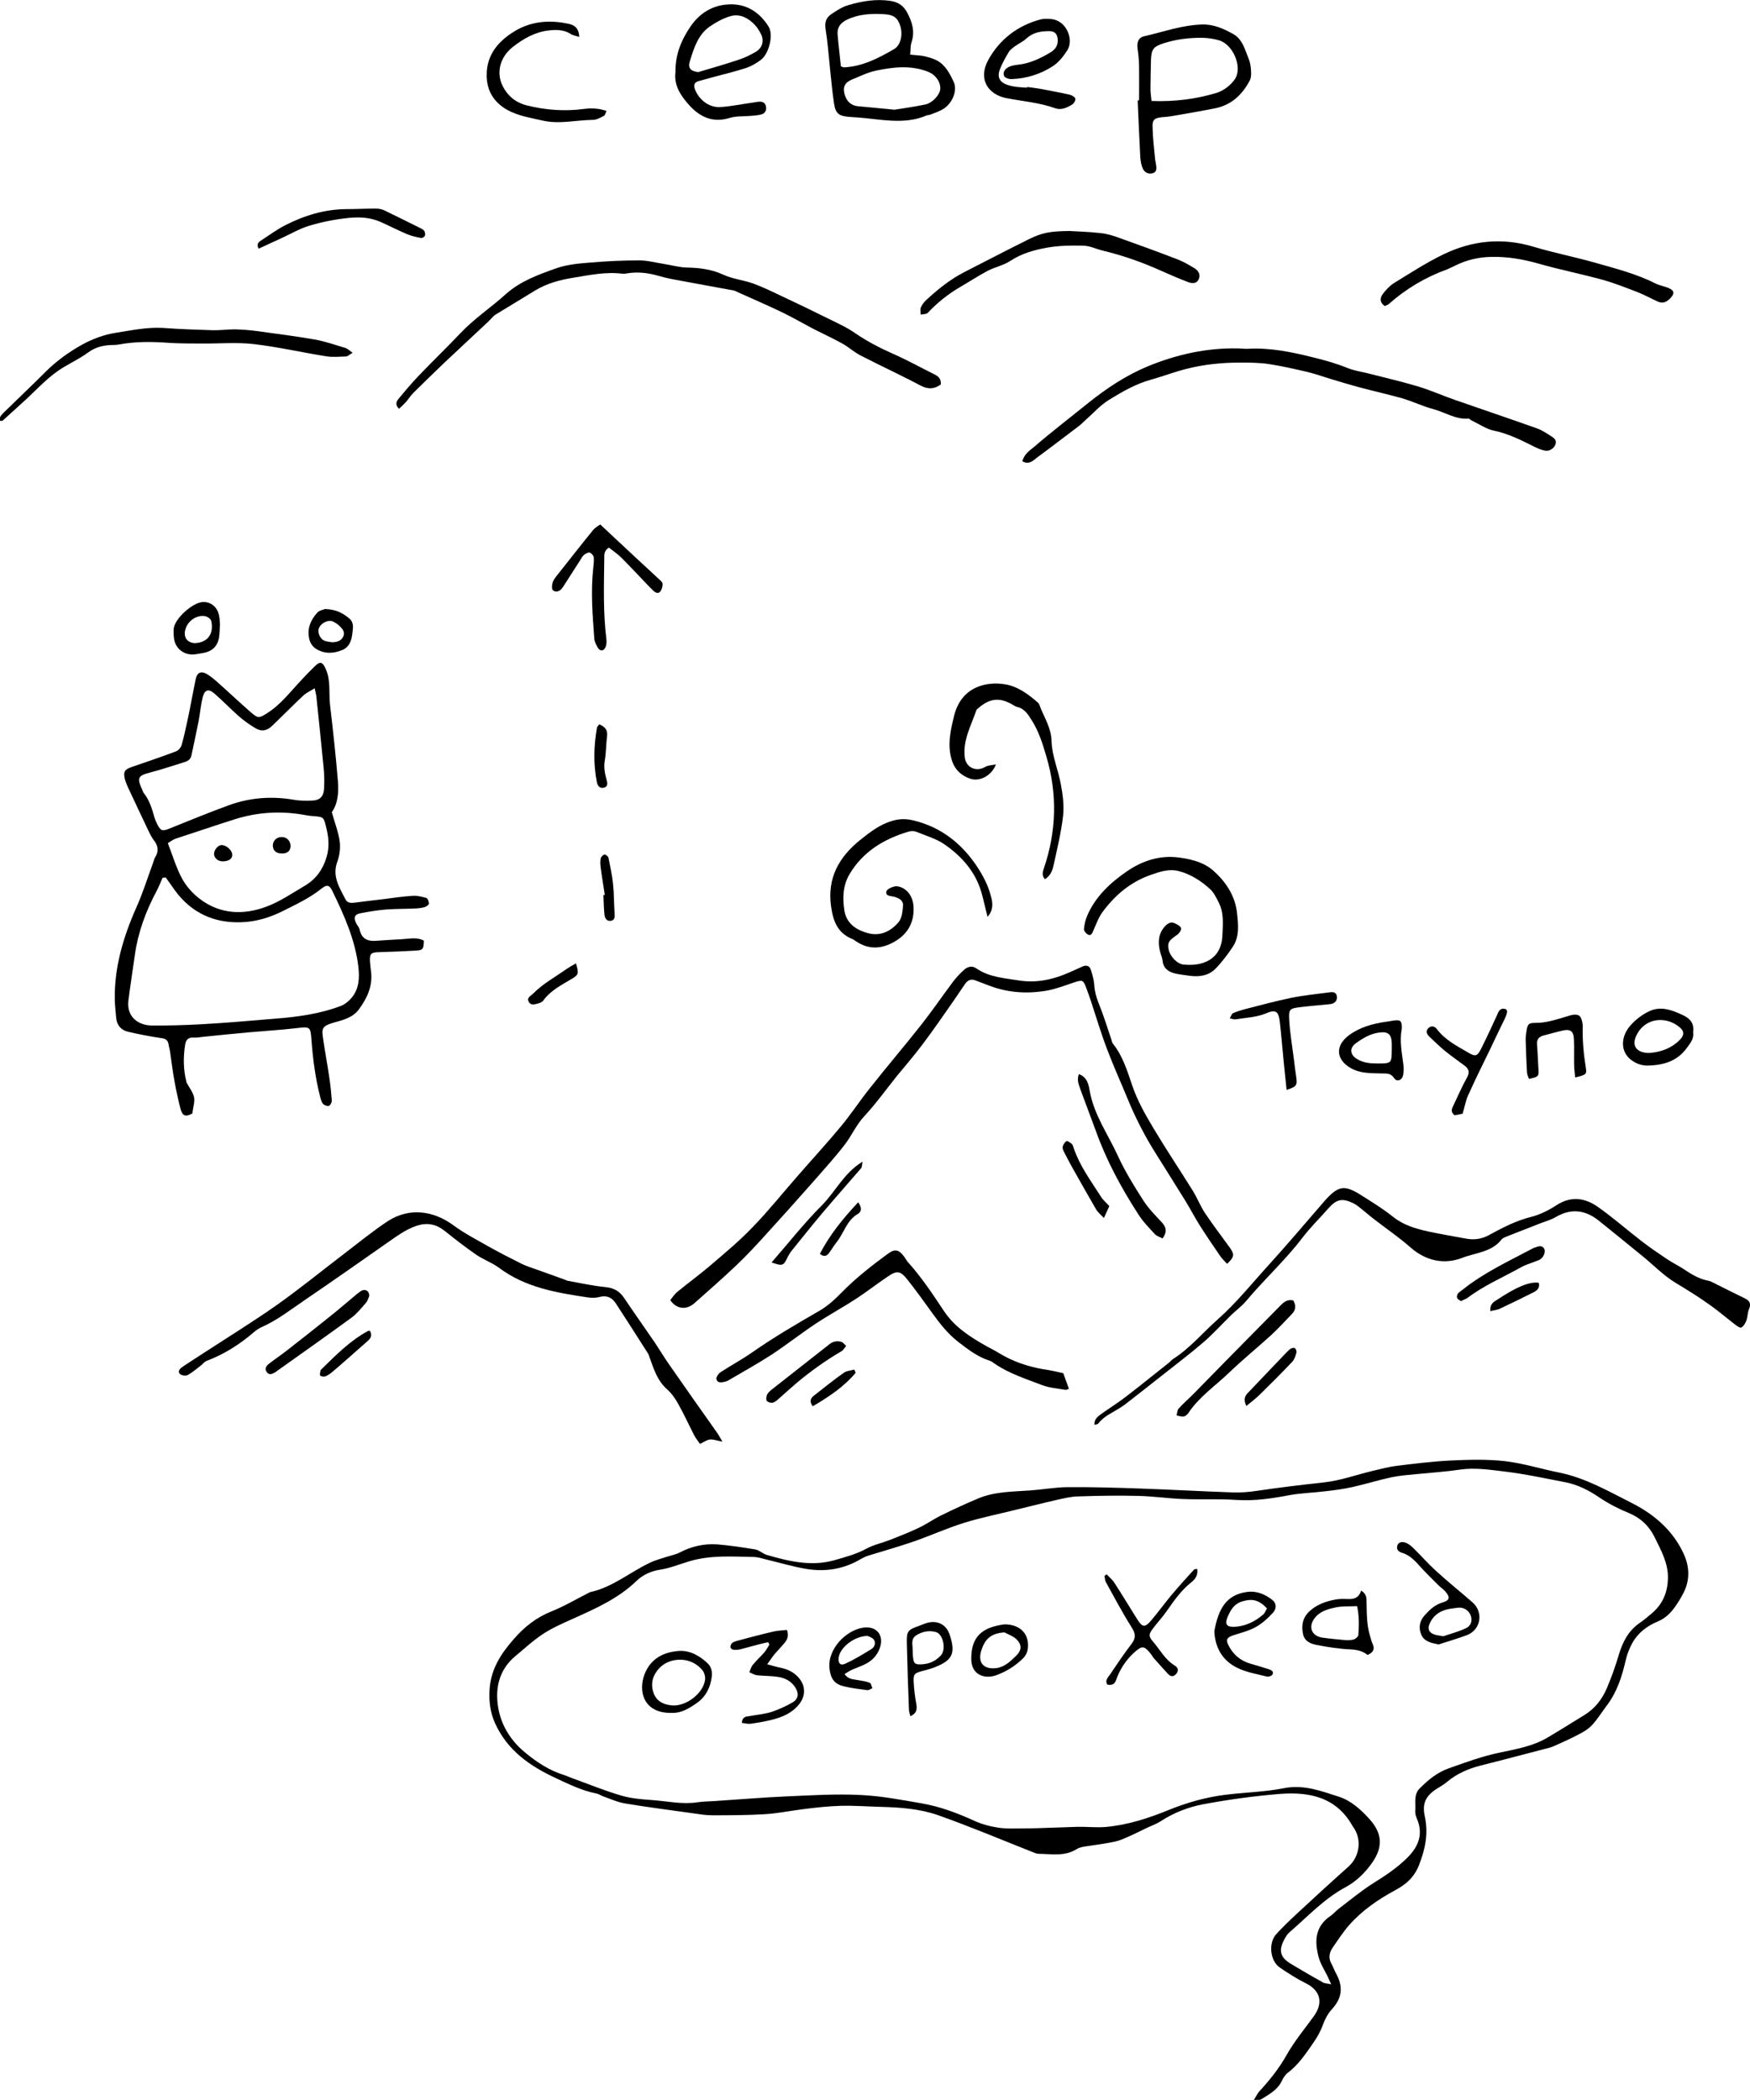<?xml version="1.0" encoding="utf-8"?>
<!DOCTYPE svg PUBLIC "-//W3C//DTD SVG 1.1//EN" "http://www.w3.org/Graphics/SVG/1.1/DTD/svg11.dtd">
<svg version="1.1" id="map-north" xmlns="http://www.w3.org/2000/svg" width="1000" height="1200" viewBox="0 0 1000 1200">
<path d="M716.5,1200c1.4-2.3,2-3.6,2.9-4.7c6-6.5,11.4-13.2,15.8-21c4.4-7.8,10.2-14.8,15.5-22.1
	c5.6-7.7,3.9-14.7-4.5-18.9c-5.2-2.6-10.1-5.7-14.9-9c-5.6-3.8-6.6-14.1-2-19.1c3.7-4,7.6-7.8,11.6-11.5c9.8-9.1,19.6-18.1,29.6-27
	c6.5-5.8,7.9-15.7,2.7-22.8c-0.1-0.2-0.3-0.3-0.3-0.4c-9.2-16.6-24.7-19.7-41.6-18.4c-14.6,1.2-29.3,3.2-43.7,5.9
	c-8.6,1.6-17,4.9-24.5,9.8c-2.2,1.4-4.7,2.3-7.1,3.4c-3.6,1.7-7.1,3.5-10.7,5.1c-2.7,1.2-5.5,2.5-8.4,3.1
	c-5.7,1.2-11.5,1.9-17.3,2.8c-1.5,0.3-3,0.6-4.3,1.4c-6.9,4.4-14.6,2.8-22.1,2.7c-0.9,0-1.8-0.5-2.7-0.8
	c-18.2-7.2-36.2-14.8-54.6-21.3c-10.3-3.6-21.4-4.4-32.3-4.7c-7.7-0.2-15.5-0.8-23.2-0.6c-7.1,0.2-14.3,1-21.3,1.9
	c-7.5,0.9-14.9,2.5-22.4,2.9c-10,0.6-20,0.6-30,0.6c-3.7,0-7.5-0.7-11.2-1.2c-12.7-1.8-25.4-3.4-38-5.5c-4.4-0.7-8.6-2.6-12.8-4.1
	c-1.4-0.5-2.7-1.5-4.2-1.7c-8-1.6-15.3-5.2-22.6-8.6c-15-6.9-28.1-16-35.1-31.7c-2.8-6.3-3.5-12.8-3-19.7
	c0.9-11.3,6.5-19.9,13.8-28.2c6.1-7,12.8-12.3,21.5-15.8c7.3-2.9,14.1-7,21.1-10.5c0.3-0.2,0.6-0.4,1-0.5
	c13-2.8,23.1-11.7,34.8-17.1c2.9-1.3,6-2.1,9-3.1c2.5-0.8,5.2-1.3,7.5-2.5c6.7-3.5,13.8-5.1,21.3-4.6c7.3,0.6,14.6,1.7,21.8,2.9
	c2.3,0.4,4.2,2.4,6.5,3.1c12.7,3.7,25.6,6.8,38.9,3c6.2-1.8,12.3-3.4,18-6.5c4.2-2.3,9.1-3.3,13.7-5.1c5.6-2.2,11.2-4.4,16.6-7
	c4.4-2.1,8.4-5,12.8-7.1c6.9-3.4,13.9-6.6,21-9.6c9.4-3.9,19.5-3.8,29.4-4.5c7.1-0.5,14.2-1.8,21.4-1.9c13.9-0.1,27.9,0.3,41.8,0.8
	c17.5,0.6,35,1.6,52.5,2.2c4.7,0.2,9.4-0.2,14.1-0.9c12.7-1.9,25.4-3.4,38.1-4.8c9.5-1,18.7-4.4,28-6.6c4.6-1.1,9.2-2.3,13.8-2.9
	c10.1-1.2,20.2-2.5,30.4-3c10.3-0.5,20.8-0.8,31,0.3c10.6,1.2,21,4.5,31.5,6.6c15.2,3.1,28.5,10.9,42,17.7
	c12.3,6.3,23.1,15.6,29.1,28.9c3.4,7.5,3.5,15.3-0.5,22.7c-1.3,2.5-2.8,4.9-4.4,7.2c-2.6,3.7-5.7,6.8-10.1,8.6
	c-6,2.5-11.2,6.4-14.4,12.2c-1.7,3.1-3,6.4-3.8,9.8c-2.1,9.2-4.9,18.1-10.7,25.8c-2.8,3.7-5.3,7.8-8.4,11.2
	c-2.2,2.4-5.2,4.2-8.2,5.7c-4.5,2.4-9.1,4.4-13.8,6.5c-1.5,0.7-3.2,1.1-4.8,1.5c-12.4,3.2-24.7,6.5-37.1,9.6
	c-7,1.8-13.5,4.6-19.1,9.3c-1.8,1.6-4,2.7-6.1,4.1c-6.3,4.1-8.2,8.4-6.6,15.8c2.1,9.7,0.2,18.7-3.4,27.8
	c-2.7,6.8-7.3,10.9-13.5,14.2c-9.8,5.3-19,11.6-26.4,20c-3.4,3.9-6.3,8.4-9.3,12.7c-2,2.9-2.7,6.1-0.7,9.5c0.9,1.6,1.5,3.4,2.4,5.1
	c4.3,7.6,3.8,14.1-2.1,20.6c-2.5,2.7-4,5.7-5.3,9.1c-1.2,3.5-3.1,6.8-5.2,9.9c-4.4,6.3-8.6,12.8-14.9,17.5c-1.4,1.1-2.5,2.9-3.3,4.5
	c-2.4,5.3-7.4,7.8-12,10.7C719.9,1200.1,718.8,1199.8,716.5,1200z M760.7,1133.9c-1.1-2.4-1.6-3.4-2-4.4c-1.8-3.7-4.2-7.3-5.2-11.2
	c-2.4-9-2.1-17.5,6.8-23.5c1.7-1.1,3-2.8,4.7-4.1c6.6-5,12.9-10.3,19.9-14.7c6.4-4,12.6-8.1,18.1-13.3c7-6.5,10.8-13.9,6.6-23.6
	c-0.6-1.4-1-2.9-0.9-4.4c0.4-4.3-1.1-9.1,2.6-12.8c4.8-4.8,9.8-9,16.5-11.4c9.6-3.4,19-6.9,29.1-9c9.4-2,19-3.6,27.4-8.6
	c7.1-4.2,14.1-8.6,21.1-12.9c6-3.7,10.1-9,12.8-15.3c2.6-6.2,4.9-12.5,6.8-19c2.2-7.4,5.5-13.9,12.1-18.4c2.2-1.5,4.2-3.2,6.2-4.9
	c6.6-5.3,9.6-12.1,9.8-20.5c0.2-8.7-3.9-15.9-7.5-23.3c-3.1-6.4-7.9-11.1-14.8-14c-5.9-2.4-11.7-5.4-16.9-8.9
	c-6-4.1-12.3-7.3-19.4-8.7c-11.5-2.2-22.9-4.7-34.5-6.1c-8.5-1-17.1-2.4-25.9-1.1c-8,1.2-16.1,1.7-24.1,2.5
	c-4.9,0.5-9.8,0.8-14.6,1.8c-7.5,1.6-14.9,3.9-22.4,5.6c-5.3,1.2-10.7,1.9-16.1,2.5c-6.7,0.8-13.6,1-20.2,2.2
	c-10,1.9-20,3.4-30.3,2.7c-9.9-0.7-20-0.1-30-0.5c-8.7-0.3-17.3-1.6-25.9-1.8c-11.5-0.3-23-0.1-34.5,0.3c-4.1,0.1-8.2,1.1-12.2,2
	c-7.9,1.8-15.7,3.8-23.6,5.7c-9.7,2.4-19.5,4.4-29,7.3c-9.7,3-19,7.2-28.6,10.6c-8.7,3-17.5,5.5-26.3,8.2c-1.4,0.4-2.8,1.1-4.1,1.8
	c-9.8,5.9-20.4,7.7-31.6,5.8c-7.6-1.3-15-3.5-22.5-5.3c-2.4-0.6-4.8-1.4-7.2-1.5c-12.4-0.2-24.9-1.2-37.1,2.5
	c-5.4,1.6-10.7,3.8-16.2,4.7c-5.5,0.8-10.2,2.9-14,6.6c-10.4,10-23.3,15.7-36.2,21.5c-5.8,2.6-11.8,5.2-17.1,8.7
	c-5.8,3.8-10.9,8.6-16.2,13c-7.1,6-10.2,14.2-10,23c0.3,12.7,6.1,23.6,15.9,31.7c6.6,5.5,13.9,10.3,22.3,12.9
	c2.1,0.7,4.2,1.7,6.3,2.4c8.8,3.2,17.6,6.8,26.6,9.4c5.5,1.6,11.5,2.1,17.3,2.5c8.6,0.6,17.2,2.6,25.9,1.3c3.2-0.5,6.4-0.5,9.6-0.7
	c13.9-0.9,27.8-2.1,41.7-2.7c13.9-0.6,27.9-1.5,41.8-0.8c11.8,0.5,23.6,2.8,35.2,4.8c10.4,1.8,20.3,5.5,29.9,9.9c4.4,2,9.2,3.3,14,4
	c4.6,0.7,9.4,0.4,14.1,0.4c5.5,0,10.9-0.2,16.4-0.4c4.9-0.1,9.8-0.4,14.7-0.5c5.3-0.1,10.6,0.5,15.8,0.1c12.7-1.1,24.7-5,36.4-9.8
	c10.4-4.2,21-7.2,32.1-8.6c11.2-1.4,22.6-1.6,33.7-3.8c11.3-2.2,21.3,1.7,31.3,4.9c6.8,2.2,12.4,7.2,17.2,12.5
	c7.6,8.3,8.1,15.9,2,24.9c-4.2,6.1-9.3,11-15.6,14.4c-12,6.5-21.1,16.3-31.1,25c-0.8,0.7-1.7,1.5-2.3,2.4c-5.2,8-4.2,12.3,2.2,16.2
	c5.8,3.5,11.6,6.9,17.6,10.2C756.4,1133.4,758,1133.3,760.7,1133.9z"/>
<path d="M701.2,722.2c-1.5-1.7-2.9-2.9-3.9-4.4c-3.9-5.7-7.8-11.4-11.5-17.2c-2.9-4.6-5.4-9.4-8.2-14
	c-5.6-9.1-11.3-18.1-17-27.2c-6.3-10-11.7-20.4-16.2-31.4c-3.9-9.5-8.2-18.9-11.8-28.5c-3.4-8.9-6.1-18-9.1-27.1
	c-0.9-2.7-1.8-5.3-2.8-7.9c-1.7-4.6-2.1-4.7-7-3.1c-5,1.7-10,3.6-15.1,4.6c-11.3,2-22.5,1.4-33.4-2.8c-2.6-1-5.3-2-7.9-3
	c-2.5-1-4.4,0-5.8,2c-2.2,3.2-4.4,6.5-6.6,9.7c-5.8,8.3-11.5,16.6-17.6,24.7c-4.7,6.3-9.9,12.3-14.9,18.4
	c-6.1,7.6-11.8,15.6-18.4,22.7c-4.7,5-7.3,11.2-11.3,16.4c-5.7,7.4-12,14.3-18.2,21.4c-9.2,10.4-18.5,20.8-27.8,31
	c-5.2,5.7-10.4,11.3-16,16.6c-7.8,7.4-15.8,14.4-23.8,21.5c-4.7,4.2-10.4,3.5-13.9-1.7c1.2-1.4,2.3-3.2,3.8-4.5
	c6.2-5.1,12.8-9.9,18.9-15.1c8.4-7.2,17-14.3,24.6-22.3c9.1-9.4,17.3-19.7,26-29.6c8-9.2,16.3-18.2,24.1-27.6
	c6-7.2,11.1-15.1,17-22.4c9.4-11.9,19.3-23.5,28.7-35.4c6.4-8.1,12.2-16.6,18.4-24.9c1.9-2.5,4.1-4.9,6.5-7c1.9-1.7,4.5-2.4,6.8-0.8
	c7.5,5.2,16.2,5.6,24.7,7c10.4,1.6,20.2-0.8,29.6-5.1c2.2-1,4.5-2,6.7-3c2.1-0.9,3.9-0.2,4.5,1.9c0.9,2.8,1.8,5.8,2,8.7
	c0.2,3.6,1.1,6.9,2.4,10.2c2.8,6.9,5,14,7.4,21.1c0.2,0.7,0.3,1.5,0.7,2.1c5.7,7,8.3,15.6,11.1,23.8c3,9,7.6,17,12.4,25
	c7.1,11.9,14.8,23.4,22.1,35.1c2.7,4.3,4.5,9.1,7.3,13.3c4.5,6.7,9.4,13.1,14.1,19.6C705.5,716.9,705.4,718.2,701.2,722.2z"/>
<path d="M625.4,814.2c-0.2-3,1.6-4.5,3.3-5.8c4.7-3.4,9.7-6.5,14.3-10c8.5-6.5,16.8-13.3,25.2-19.9
	c0.7-0.6,1.3-1.4,2.1-1.9c9.8-6.3,17.1-15.2,25.7-22.8c10.7-9.5,19.6-20.7,29.2-31.2c10.7-11.8,21-24,31.5-36.1
	c0.5-0.6,1-1.1,1.5-1.7c6.8-7.1,10.2-7.6,18.7-2.4c6.5,4.1,13.1,8.1,19.1,12.9c6,4.8,12.9,6.8,20.1,8.4c7.2,1.5,14.4,2.8,21.7,4.1
	c4.4,0.8,8.6,0.3,12.6-1.8c7.9-4.3,15.8-8.5,24.8-10.7c5-1.3,9.9-3.8,14.2-6.6c8.1-5.3,16-4.3,23.3,0.7c8.9,6.2,17.1,13.5,25.7,20.1
	c4.6,3.5,9.4,6.8,14.2,10c3,2,6.2,3.6,9.2,5.5c4.4,2.9,8.8,5.8,14.2,6.8c0.7,0.1,1.5,0.4,2.1,0.7c6.4,3.2,12.7,6.4,19.1,9.5
	c2.6,1.3,3.5,3,2.3,5.9c-0.9,2-0.8,4.4-1.5,6.5c-0.6,1.6-1.6,3.5-3,4.2c-0.7,0.4-2.8-1.1-4-2.1c-4.3-3.3-8.4-6.8-12.8-10
	c-6.7-4.9-13.7-9.2-20.8-13.5c-6.8-4.1-12.5-10.1-18.8-15.2c-8.3-6.8-16.6-13.5-24.9-20.2c-7.7-6.2-15.8-7.3-24.6-2.2
	c-2.7,1.6-5.9,2.5-8.8,3.6c-6.3,2.5-12.6,4.9-18.9,7.4c-1.2,0.5-2.7,1-3.4,1.9c-5.7,7.3-14.9,7.5-22.5,10.5
	c-10.2,3.9-20.6,1.8-29.4-5.9c-6.6-5.8-13.9-10.8-20.9-16.2c-2.4-1.8-4.6-3.8-7-5.7c-1.5-1.2-2.9-2.4-4.6-3.3
	c-6.7-3.3-9.9-2.5-14.8,3.1c-4.8,5.5-10.1,10.6-14.5,16.4c-9.8,12.9-21.8,23.8-32.2,36.2c-2.5,3-5.8,5.4-8.6,8.1
	c-5.2,5.1-10.2,10.6-15.7,15.4c-7.5,6.5-15.5,12.5-23.3,18.7c-7.2,5.7-14.5,11.4-21.7,17c-1,0.8-2.2,1.5-3.3,2.2
	c-4.1,2.6-8.7,4.5-11.8,8.5C627.3,813.9,626.4,813.9,625.4,814.2z"/>
<path d="M412.8,823.8c-3.3-0.6-5.3-1.4-7.2-1.2c-1.7,0.2-3.3,1.4-5.6,2.5c-1.1-1.6-2.5-3.3-3.4-5.1
	c-3-5.8-5.7-11.8-8.9-17.5c-1.7-3.1-3.8-6.2-6.4-8.5c-5.7-5-7.7-11.7-10.1-18.3c-0.3-0.7-0.4-1.5-0.8-2.1
	c-6.1-9.6-12.3-19.3-18.5-28.8c-2.1-3.2-5-4.8-9.2-3.7c-2.1,0.6-4.5,0.6-6.7,0.3c-17.9-2.7-35.7-5.6-50.8-16.9c-4-3-9-4.7-13.2-7.6
	c-6.2-4.3-12.1-8.9-18-13.6c-4.8-3.8-9.8-4.8-15.8-2.9c-7,2.3-12.5,6.8-18.4,10.8c-6,4.2-12,8.4-18,12.6
	c-9.2,6.4-18.5,12.9-27.8,19.2c-8.1,5.5-15.7,11.5-24.8,15.5c-1.5,0.7-2.9,1.7-4.2,2.8c-8,6.9-16.8,12.5-26.8,16.3
	c-1.5,0.5-2.5,2.1-3.8,3c-2.4,1.8-4.6,3.8-7.3,5.2c-1.1,0.6-3.6,0.1-4.4-0.8c-1.4-1.7,0.4-3.1,1.8-4.1c4.3-2.9,8.8-5.7,13.2-8.6
	c13.5-8.8,27.3-17.3,40.5-26.6c12.6-8.9,24.5-18.6,36.8-28c8.8-6.7,17.4-13.8,26.6-19.9c12-7.8,25.8-6.2,37.4,2.3
	c6.3,4.7,13.4,8.3,20.2,12.2c6.2,3.5,12.6,6.7,18.9,9.9c2.7,1.3,5.6,2.2,8.4,3.2c5.5,2,11,3.9,16.4,5.9c0.5,0.2,1,0.5,1.6,0.6
	c7.2,1.3,14.4,2.9,21.6,3.6c4.9,0.5,8,2.4,10.6,6.3c5.7,8.5,11.7,16.9,17.5,25.4c2.6,3.9,5,7.9,7.6,11.7c9.3,13.4,18.7,26.7,28.1,40
	C410.8,820.2,411.4,821.4,412.8,823.8z"/>
<path d="M584.2,263.6c1.1-4.3,4.3-6.2,6.9-8.4c10.1-8.7,20.7-16.8,31.1-25.2c10.4-8.3,21.3-15.5,33.5-20.6
	c16.5-6.8,33.7-10.7,51.7-10.3c1.9,0,3.8,0.3,5.7,0.2c12.6-0.7,24.7,1.8,36.8,4.8c7,1.7,13.8,3.6,20.4,6.3c3.3,1.3,6.9,1.9,10.4,2.7
	c9.8,2.5,19.8,4.8,29.5,7.7c7.4,2.2,14.4,5.4,21.7,7.9c15.5,5.4,31,10.6,46.4,16.1c2.9,1,5.6,2.9,8.3,4.6c1.6,1,3.1,2.3,2.2,4.6
	c-0.8,2.2-3.4,4-5.9,3.5c-2.2-0.4-4.3-1.3-6.3-2.3c-7.4-3.7-14.6-7.4-22.9-9.1c-4.4-0.9-8.5-3.8-12.7-5.8c-0.7-0.3-1.3-1.1-1.9-1.1
	c-7.3,0.6-13.3-3.6-20-5.4c-6-1.6-11.6-4.3-17.5-6.1c-8.1-2.3-16.3-4.1-24.5-6.3c-5.4-1.4-10.8-3.1-16.2-4.7
	c-4.7-1.4-9.3-3.1-14-4.2c-7.3-1.7-14.7-3.4-22.1-4.5c-5.4-0.8-10.9-0.8-16.3-0.8c-10.2,0-20.3,1-30.2,3.5
	c-6.9,1.7-13.6,4.3-20.4,6.2c-8.8,2.4-16.6,6.9-24.2,11.6c-4.7,2.9-8.6,7.2-12.8,11c-1.4,1.2-2.7,2.6-4.2,3.8
	c-8.1,6.1-16.1,12.3-24.3,18.3C590.1,263.5,587.9,265.6,584.2,263.6z"/>
<path d="M537.6,219.7c-3.9,2.8-7.4,2.8-11.6,0.6c-11.3-6-22.9-11.3-34.3-17.2c-3.7-1.9-6.8-4.8-10.4-6.8
	c-5.2-2.9-10.7-5.4-16-8.1c-6.1-3.2-12.1-6.7-18.3-9.7c-8.3-4-16.7-7.6-25.1-11.4c-0.9-0.4-1.7-0.9-2.6-1.1
	c-10-1.9-19.9-3.6-29.9-5.5c-4.4-0.8-8.9-1.6-13.2-2.9c-5.9-1.7-11.8-2.4-17.8-1.4c-0.9,0.2-1.9,0.3-2.8,0.2
	c-9.5-1.2-18.8,0.8-28,2.3c-7.5,1.2-15.1,3.2-21.8,7.3c-7.5,4.6-15,9.1-22.5,13.7c-1.6,1-2.7,2.6-4.1,3.9
	c-8.3,7.8-16.7,15.6-25,23.4c-6.1,5.8-12.1,11.7-18.1,17.6c-1.6,1.6-2.7,3.5-4.2,5.2c-1.2,1.3-2.5,2.5-3.9,3.8
	c-2.5-2.5-1.4-4.4-0.1-5.9c3.5-4.2,7-8.4,10.7-12.3c8-8.4,16.4-16.5,24.4-24.9c7.9-8.4,17.5-14.7,26-22.4
	c8.4-7.5,18.7-11.2,28.9-14.8c6.2-2.2,13.2-2.8,19.9-3.3c9.2-0.8,18.4-1.2,27.6-1.2c4.6,0,9.2,1.3,13.9,2c4.4,0.7,8.9,2,13.3,2.1
	c7.2,0.1,14.1,1,20.8,4.1c5.2,2.4,11.2,3,16.7,4.9c5.5,2,10.7,4.5,15.9,7c9.2,4.3,18.3,8.7,27.4,13.2c5.2,2.6,10.6,5,15.3,8.3
	c6.7,4.6,13.8,8.3,21.2,11.6c8.3,3.6,16.1,8,24.2,12C536.6,215.2,537.8,216.8,537.6,219.7z"/>
<path d="M607.6,784.7c1.3,3.5,2.2,6.1,3.2,8.9c-0.6,0.2-1.4,0.7-2,0.6c-4.4-0.8-9.1-1.1-13.3-2.7
	c-9.3-3.6-18.9-6.6-27.2-12.3c-0.8-0.5-1.5-1.2-2.4-1.5c-7-2.2-12.5-6.4-18.2-10.8c-6.1-4.7-10.6-10.5-15-16.6
	c-4.6-6.4-9.2-12.8-14.1-19c-4.2-5.3-6.1-5.5-11.8-1.5c-5.9,4-11.6,8.4-17.5,12.3c-7.7,5-15.8,9.4-23.5,14.5
	c-8.4,5.6-16.4,11.9-24.9,17.5c-8,5.2-16.4,9.8-24.7,14.7c-0.6,0.4-1.4,0.6-2.1,0.8c-1.9,0.4-4.2,0.8-4.7-1.5
	c-0.3-1.1,1.1-3.1,2.2-3.9c6-3.9,12.3-7.3,18.2-11.4c12.3-8.6,25.3-16.2,38.3-23.7c4.7-2.7,8.8-6.4,12.6-10.3
	c8.2-8.4,17.3-15.5,26.7-22.4c4.1-3,6.4-2.3,9.4,1.9c0.6,0.9,1.2,1.9,1.9,2.8c7.8,8.6,14.2,18.3,20.6,27.9
	c6.1,9.3,15.1,15,24.5,20.3c2.3,1.3,4.7,2.4,6.9,3.8c7.8,4.8,16.3,7.7,25.3,9.3C600,782.9,604,783.9,607.6,784.7z"/>
<path d="M520.1,31.2c3.3,0.4,5.7,0.4,8,0.9c2.5,0.6,5.1,1.3,7.4,2.5c4.8,2.7,7.3,7.5,9.5,12.3
	c2.1,4.6-0.5,11.5-5.3,14.9c-2.4,1.7-5.3,2.6-8.1,3.7c-0.7,0.3-1.5,0.2-2.2,0.5c-10.5,4.5-21.4,3-32.3,1.8c-3.9-0.5-7.9-0.7-11.8-1
	c-6-0.5-7.8-1.9-8.7-7.6c-1-6.6-1.6-13.3-2.3-20c-0.8-7.4-1.3-14.9-2.5-22.3c-0.6-3.6,0-6.5,2.8-8.5c3.2-2.2,6.6-4.5,10.3-5.5
	c7.8-2.3,15.7-3.6,23.9-2.4c4.4,0.7,7.4,2.6,9.6,6.7c3,5.6,4.5,11,2.4,17.2C520.2,26.3,520.4,28.4,520.1,31.2z M511.1,62.7
	c5.1-0.8,11.5-1.7,17.7-3c4.1-0.9,8.3-5.6,8.5-8.9c0.2-3.9-2.5-8-7-9.8c-9.8-3.9-20-2.7-29.9-0.6c-4.7,1-9.2,3.3-13.7,5.1
	c-4,1.7-5.3,4.4-4,8.6c1.1,3.7,3.5,6.2,7.5,6.6C496.7,61.3,503.2,61.9,511.1,62.7z M480.5,37.9c1,0.4,1.4,0.6,1.7,0.6
	c10.7-0.5,19.9-5.3,28.8-10.5c3.8-2.3,5-8.4,3.4-13.3c-1.5-4.6-3.8-6.3-9.3-6.6c-7.2-0.4-14.2-0.1-21,3.1c-3.8,1.8-5.7,4.4-5.5,8.2
	C479.1,25.6,479.9,31.7,480.5,37.9z"/>
<path d="M650.9,57.3c0-6.5,0.1-13.1,0-19.6c-0.1-3.1-0.3-6.3-0.8-9.4c-0.6-3.9,0.2-6.8,3.8-7.6
	c11-2.5,21.6-6.4,33.1-6.7c6.5-0.2,12.2,2.4,17.6,5.4c5.5,3,6.8,9.1,9,14.4c0.9,2.2,1.2,4.7,1.3,7.2c0.1,1.6,0,3.5-0.7,4.9
	c-4.3,8.2-10.5,14.1-19.9,16c-8.1,1.6-16.3,3-24.4,4.4c-2,0.4-4.1,0.5-6.2,0.7c-3.9,0.5-5.2,1.3-5.1,5.3c0.1,6.3,0.9,12.7,1.5,19
	c0.1,0.9,0.4,1.8,0.5,2.8c0.3,1.9,0.5,4.1-1.7,4.8c-2.4,0.8-4.7-0.2-5.8-2.4c-0.9-1.9-1.3-4.3-1.5-6.5c-0.6-10.8-1-21.7-1.5-32.5
	C650.5,57.3,650.7,57.3,650.9,57.3z M658,57.7c13.3,0.5,25.4-1.1,37.1-4.6c4-1.2,8.2-4.4,10.5-7.8c4.6-6.8-0.9-19.7-8.8-22.2
	c-3-0.9-6.3-1.4-9.4-1.5c-7.7-0.1-15.3,0.8-22.7,3.2c-5.5,1.8-6.8,3.4-7,9.3c-0.1,5.6-0.3,11.2-0.3,16.8
	C657.4,53.1,657.8,55.3,658,57.7z"/>
<path d="M564.3,523.9c-1.2-4.7-2.2-9.4-3.5-14c-3.4-11.7-11.1-20.4-20.8-27.2c-4.8-3.4-10.8-5.1-16.4-7.4
	c-1.3-0.5-3.1-0.5-4.4-0.1c-14.1,4.2-26.1,11.4-33.8,24.4c-3.8,6.5-4,13.6-2.9,20.7c1.2,7.4,6.7,11.1,13.4,12.9
	c7.2,2,13.2-1.1,17.6-6.3c1.9-2.3,2.3-6.2,2.5-9.5c0.2-3-2.5-4.3-5.2-5c-1.8-0.5-4.9-0.2-4.3-3c0.3-1.3,3-2.5,4.8-2.9
	c1.6-0.3,3.7,0.4,5.2,1.3c3.6,2.3,5.2,6.1,5.5,10c0.6,8.7-2.9,15.7-10.7,20.2c-7.5,4.4-14.9,4.8-22.3-0.2c-0.6-0.4-1.2-0.9-1.9-1.2
	c-8.5-3.4-11-10.2-12.2-18.6c-2.3-16.3,4.5-28.2,16.6-38c5.6-4.5,11.2-8.8,18.2-10.9c4.2-1.3,8.1-1.3,12.2-0.3
	c15.8,3.8,27.6,13.1,36.5,26.5c3.4,5.2,6.3,10.7,7.8,16.7C567.4,516,567.7,520.1,564.3,523.9z"/>
<path d="M791.3,174.9c-2.9-2-2.9-4.5-1.2-6.8c1.8-2.4,3.9-4.7,6.4-6.3c9.3-5.7,18.5-11.7,28.2-16.4
	c16.5-8,33.7-9.8,51.6-4.4c11.3,3.4,23,5.7,34.4,8.9c11.9,3.4,24,6.4,35.1,12c2.3,1.2,5,1.6,7.5,2.6c3.5,1.5,3.8,3.1,1.2,5.9
	c-2,2.1-4.2,3.2-7,2c-3.9-1.7-7.7-3.9-11.6-5.4c-6.5-2.5-13-5.1-19.7-7c-12.3-3.4-24.9-5.9-37.2-9.4c-8.8-2.5-17.6-4-26.7-3.8
	c-7.1,0.1-13.8,1.6-20.2,4.7c-1.7,0.8-3.4,1.7-5.1,2.4c-12.5,4.5-23.7,11.2-33.6,20C792.8,174.3,792,174.5,791.3,174.9z"/>
<path d="M679.9,557.6c-3.1-0.5-6.4-0.7-9.4-1.6c-3.4-1-5.9-3.2-6.2-7.2c-0.2-1.8-1.1-3.6-1.5-5.4
	c-1.2-5.2-0.9-10,3-14.2c1.6-1.7,3.4-2.6,5.5-1.6c1.4,0.6,3.4,1.7,3.6,2.9c0.2,1.1-1.2,3-2.4,3.8c-4.6,3.1-5.5,4.4-4.7,8.3
	c0.8,3.9,4.8,8.3,8.7,8.6c10.5,1,21.3-2.6,22-16.5c0.3-6.6,1-13.1-2.2-19.2c-1.3-2.6-2.7-5.5-4.8-7.4c-5.1-4.7-11-8.5-17.8-10.3
	c-5.6-1.5-10.9,0.3-16,2.1c-11.6,4-20.6,11.6-27.7,21.3c-2.3,3.1-3.6,6.9-5.2,10.5c-0.6,1.4-1.2,3.2-3,2.4c-1.1-0.5-2.5-2.2-2.4-3.2
	c0.2-2.5,0.8-5.1,1.8-7.5c4.7-11.1,13.4-19.1,22.9-25.6c8-5.5,17.6-8.9,27.7-8c7.7,0.8,15.8,2.6,21.5,7.7
	c7.1,6.3,12.6,14.4,13.6,24.5c0.7,6.6,1.4,13.3-2.5,19.1c-3,4.5-6.3,8.9-10.1,12.7C690.4,557.6,685.2,558.3,679.9,557.6z"/>
<path d="M201.5,201.6c-2,1.1-2.8,2.1-3.8,2.1c-3.8,0.1-7.6,0.5-11.3-0.1c-13.9-2.2-27.6-5.4-41.6-7
	c-9.6-1.1-19.5-0.2-29.3-0.3c-6.4,0-12.8,0-19.2-0.4c-9.6-0.7-19.1-0.8-28.6,1c-1.6,0.3-3.4,0.2-5.1,0.3c-4.4,0.3-8.3,1.4-12.1,4.1
	c-4.3,3.2-9.2,5.6-13.9,8.4c-8.4,4.9-14.8,12.1-21.8,18.6c-4.4,4-8.8,8-13.2,12c-0.3,0.3-1,0.1-1.8,0.2c-0.3-2.6,1.5-3.8,2.8-5.2
	c7.8-7.6,15.7-15.1,23.3-22.7c6.3-6.3,13.5-11.5,21.1-15.7c5.8-3.2,12.5-5.7,19-6.7c9-1.4,18.1-3.4,27.4-2.8
	c9.4,0.7,18.8,1,28.2,1.3c4.1,0.1,8.3-0.5,12.4-0.5c4.3,0.1,8.6,0.4,12.9,1c11,1.5,22,2.9,32.9,4.8c5.7,1,11.2,2.9,16.8,4.6
	C198.3,198.9,199.4,200.1,201.5,201.6z"/>
<path d="M569.1,436.8c-2.5,6.6-9.5,10.1-14.9,8.1c-4.8-1.7-8.4-4.9-10.1-9.9c-3-8.8-1-17.4,1.1-26
	c4.1-16.4,17.9-19.7,28.9-18c7.3,1.1,13.4,5.6,19,10.5c0.9,0.8,1.2,2.3,1.7,3.5c2.5,6,5.9,11.4,6.1,18.6c0.2,8.2,3.8,16.3,5.3,24.6
	c1.1,5.8,1.9,12,1.3,17.8c-1.1,9.6-3.4,19.1-5.5,28.6c-0.6,2.9-1.8,5.9-4.9,7.8c-2-2.3-1.2-4.3-0.6-6.2c7.2-21.2,7.8-42.5,1.4-64
	c-2.1-7.2-4.3-14.3-8.4-20.7c-2.1-3.4-4.2-6.7-8.5-7.6c-0.7-0.2-1.3-0.6-2-1c-7.6-4.6-13.4-4-20,1.8c-0.4,0.4-1,0.7-1.1,1.2
	c-3,8.8-7.8,17.1-6.6,26.9c0.6,5,5,7.8,9.8,6.3c1.1-0.3,2-1.1,3.1-1.4C565.5,437.3,566.9,437.2,569.1,436.8z"/>
<path d="M611.1,132c4.4,0.3,11.1,0.4,17.8,1.2c3.9,0.4,7.7,1.6,11.4,3c11,3.9,21.9,7.9,32.8,12.1c3.3,1.3,6.4,3.1,9.5,5
	c1.9,1.2,3.4,3.1,2.6,5.7c-0.8,2.5-2.9,3.4-6,2.3c-5.1-1.9-10.1-4.1-15.1-6.3c-11-5-22.3-9-34-11.8c-3.7-0.9-7.2-2.7-10.9-2.8
	c-6.9-0.2-14-0.1-20.8,1.1c-7.3,1.3-14.6,3.3-21.1,7.6c-3.8,2.5-8.7,3.5-12.8,5.6c-5.3,2.8-10.3,6.1-15.5,9.1
	c-7.1,4.1-13.3,9.1-18.9,15c-0.8,0.8-2.6,0.7-4,1c0-1.4-0.4-2.9,0.1-4.1c0.6-1.5,1.7-2.9,2.9-4.1c6.6-6.1,13.6-11.8,21.7-16
	c12.2-6.2,24.4-12.6,36.7-18.7C595.3,133,599.9,132.1,611.1,132z"/>
<path d="M386,41c-0.2-9.8,3.4-18.3,8.6-25.9c5.2-7.6,12.7-12.3,22.2-12.6c9.9-0.4,17.3,4.6,22.4,12.7
	c2.9,4.7,0.3,15.4-4.4,19c-2.5,1.9-5.4,3.6-8.3,4.6c-6.4,2.1-13,3.6-19.5,5.4c-2.5,0.7-5.1,1.4-7.6,2.1c-2.6,0.7-3.2,2.2-2.3,4.7
	c2.2,5.8,7.8,10.4,14.1,10.2c6-0.3,11.9-1.6,17.8-2.4c1.7-0.2,3.3-0.6,5-0.7c1.9-0.1,3.3,0.8,3.7,2.7c0.4,2.1-0.4,3.9-2.4,4.5
	c-1.9,0.6-4,0.7-6.1,0.9c-4.1,0.4-8.4,0-12.3,1.2c-9.4,2.9-16.7-0.4-22.8-7C389.2,55,384.9,48.9,386,41z M399,41.2
	c7.7-2.3,15.5-4.5,23.2-7.1c3.4-1.1,6.6-2.7,9.7-4.5c3.8-2.3,4.9-6.4,2.9-10.2c-0.9-1.8-2-3.6-3.4-5.1c-3.5-3.8-8.1-6.3-13-5.3
	c-4.4,1-8.7,3.4-12.6,6c-6.9,4.7-9.3,12.5-11.6,20C392.9,38.9,394.7,40.7,399,41.2z"/>
<path d="M586.9,49.7c2.4,0.3,4.8,0.6,7.2,1c5.7,1.1,11.4,2.1,17.1,3.4c1.3,0.3,3.1,1.4,3.3,2.3c0.2,1.1-1,2.9-2.1,3.5
	c-2.9,1.7-6,3.2-9.6,1.9c-8.9-3.2-18.3-3.9-27.6-5.7c-10.6-2-16.5-10.9-10.5-21.8c6.3-11.5,16.6-19.7,29.9-23.2
	c1.9-0.5,4.1-0.4,6.2-0.2c8.8,0.9,13,12,9,18c-2.2,3.4-5,6.9-8.3,9c-7,4.5-15,7-23.4,7.3c-1.5,0.1-3.8-0.7-4.3-1.7
	c-1-2.1,0.5-4.1,2.4-5.1c1.6-0.9,3.6-1.2,5.4-1.4c6.7-0.7,12.7-3.5,18.4-6.9c2.8-1.6,4.6-3.9,4.4-7.3c-0.1-3.3-1.6-5-4.8-5
	c-4.8,0-9.3,0.7-13.1,4.2c-1.9,1.8-4.4,2.9-6.5,4.4c-1.3,1-2.8,2-3.6,3.4c-1.8,3-3.6,6.2-4.9,9.5c-2,4.8-0.3,7.9,4.8,9.4
	c1.6,0.5,3.3,0.8,5,1c1.9,0.2,3.8,0.3,5.6,0.4C586.9,50,586.9,49.8,586.9,49.7z"/>
<path d="M331,21.1c-2.2-0.7-3.7-0.9-4.9-1.7c-3.9-2.5-8.2-2.5-12.6-2c-7.8,0.9-14.4,4.7-20.3,9.3
	c-7.6,5.9-9.8,14.9-5.9,22.6c2.8,5.5,7.4,9.3,13.6,10.9c10.7,2.7,21.5,3.5,32.5,2.1c4.3-0.6,8.6-0.5,13.2,1.1
	c-0.6,1.1-0.8,2.4-1.5,2.8c-2,1-4.2,2.3-6.3,2.3c-9.6,0.1-19.2,2.6-28.7,0.4c-6.9-1.6-14-2.6-20.4-6.2c-7.7-4.4-11.6-11.1-11.6-19.7
	c-0.1-12,7.1-20,16.7-25.6c8.8-5.1,18.9-6.1,29-4C327.4,13.9,330.8,15.4,331,21.1z"/>
<path d="M616.5,613.8c4.9,1.7,5.6,6.2,6.2,9.6c2.4,13.6,10.4,24.7,16,36.9c4.1,9,9.4,17.5,14.7,25.8
	c2.9,4.5,6.8,8.4,10.5,12.4c2.5,2.7,3.2,5.4,0.4,9.2c-1.4-0.8-3.2-1.3-4.3-2.4c-3.3-3.6-6.8-7.1-9.4-11.2
	c-9.9-15.3-18.5-31.2-24.6-48.4c-2.8-7.7-5.8-15.4-8.6-23.1C616.5,619.9,615.2,617.1,616.5,613.8z"/>
<path d="M739,743.1c1.7,2.8,1.5,5.4-0.7,7.7c-3.9,4-7.7,8.2-11.8,12c-8,7.3-16.5,14.2-24.3,21.7
	c-7.8,7.5-17,13.7-23.1,22.9c-0.6,0.9-1.7,1.8-2.6,2c-1.3,0.2-2.8-0.3-4.2-0.6c0.4-1.3,0.4-3,1.2-3.9c2.9-3.2,6.2-6,9.2-9.1
	c6.7-6.8,13.4-13.7,20.1-20.5c9.6-9.7,19.2-19.5,28.8-29.2C733.5,744.1,735.7,742.3,739,743.1z"/>
<path d="M735.2,622.8c-0.6-5.5-1.1-10.5-1.6-15.5c-0.8-7.8-1.4-15.7-2.3-23.5c-0.7-5.9-2.3-7.1-7.7-4.8
	c-5.7,2.4-11.7,2.5-17.7,3.5c-0.8,0.1-1.7-0.3-3.2-0.6c0.8-1.3,1.1-2.5,1.8-2.9c2-0.9,4.2-1.6,6.4-2.2c8.9-2.3,17.8-4.7,26.9-6.6
	c7.4-1.5,14.9-2.2,22.3-3.2c1.7-0.2,3.5,0,3.8,2.3c0.4,2.4-1.1,4.2-3.9,4.5c-5.6,0.6-11.3,1-16.9,1.7c-6.2,0.8-6.8,1.1-6.4,7.4
	c0.4,7.1,1.6,14.1,2.5,21.1c0.5,4.1,1,8.2,1.6,12.2C741.3,620.2,740.7,621,735.2,622.8z"/>
<path d="M967.5,589.7c0.6,3.8-1.5,6.2-3.5,9c-5.5,7.7-13.3,9.9-22,10.2c-2,0.1-4.2-0.3-6-1
	c-10.7-4.4-10.4-14.8-4.6-21.6c3.1-3.6,7.2-6.8,11.6-8.7c6.4-2.8,12.8-0.3,18.9,2.6C965.9,582.1,968.2,585,967.5,589.7z
	 M942.4,601.7c6.8-0.5,12.7-2.7,17.4-7.4c2.6-2.6,2.8-4.9,0.1-7.2c-7.7-6.6-19.2-5.5-24.2,3.4C931.3,598.2,936,601.7,942.4,601.7z"
	/>
<path d="M801,588c-1.3,6.5,0,13.3,0.9,20.1c0.3,2,0.3,4.1-0.1,6.1c-0.5,3.1-3.6,4.3-5.2,1.8c-2-3-4.5-2.5-7.3-2.6
	c-6-0.2-12,0.1-17.5-3.1c-8.5-4.9-8.9-12.8-1-18.7c6.2-4.6,13.4-6.6,20.9-7.7c1.5-0.2,3-0.4,4.4-0.7
	C800.4,582.6,801.2,583.3,801,588z M795.3,599.6c0-1.1,0-2.2,0-3.4c-0.2-5.2-2-6.8-7-6.2c-5.2,0.6-9.6,3.3-13.6,6.2
	c-3.8,2.8-3.2,6.6,0.8,9c3.5,2.1,7.3,2.5,11.4,2.5C795.2,607.7,795.2,607.7,795.3,599.6z"/>
<path d="M147.8,142.1c-1.1-2-0.6-3.4,1.1-4.5c4.7-3,9.3-6.5,14.3-9c10.8-5.5,22.3-9,34.6-9.1c5.6,0,11.2-0.3,16.9-0.3
	c1.6,0,3.5,0.3,4.9,1c6.9,3.3,13.8,6.8,20.7,10.2c0.8,0.4,1.8,0.9,2.2,1.7c0.4,0.7,0.6,1.9,0.3,2.6c-0.3,0.7-1.5,1.4-2.1,1.3
	c-2.7-0.5-5.5-1.1-8.1-2.2c-5.2-2.2-10.2-4.8-15.4-7.1c-5.6-2.4-11.4-2.8-17.7-2.2c-7.9,0.8-15.6,2.3-23.1,4.6
	c-5,1.5-9.6,4.2-14.3,6.4C157.3,137.7,152.6,139.9,147.8,142.1z"/>
<path d="M835.8,636.4c-1,0.2-2.9,0.6-4.6,0.9c-2.6-2-1.5-4-0.6-5.8c2.5-5.2,4.8-10.6,7.6-15.6c1.6-2.8,1.4-4.9-1.1-6.8
	c-3.7-2.8-7.6-5.5-11.2-8.4c-3.2-2.6-6.1-5.5-9.1-8.3c-1.5-1.4-2.3-3.2-0.6-4.9c1.7-1.6,3.7-1.1,4.9,0.6c4.7,6.2,11.4,9.6,17.9,13.4
	c4.1,2.4,5.2,2.1,7.4-2.3c3.1-6.2,6-12.5,8.9-18.8c0.9-2,1.5-4.5,4.6-3.9c1.8,0.4,1.6,2.2-0.1,5.8c-3,6-5.8,12.1-8.7,18.1
	c-3.9,8.1-8,16.1-11.6,24.3C837.7,628.1,837.1,631.9,835.8,636.4z"/>
<path d="M900.1,615.7c-0.2-2.6-0.6-4.8-0.6-7c-0.1-4.9,0.1-9.7-0.1-14.6c-0.2-5-2-6.3-6.9-5.1
	c-3.5,0.8-6.9,1.8-10.4,2.7c-2.8,0.7-4.1,2.3-3.8,5.3c0.4,4.6,0.5,9.3,0.8,13.9c0.3,4.1,0,4.5-5.4,5.6c-0.4-1.1-1-2.2-1.1-3.4
	c-0.4-6.3-0.6-12.7-0.8-19c0-1.7,0.2-3.4,0.5-5c0.6-3.9,1.2-4.6,5-4.6c6.3,0.1,12.2-2,18.1-3.7c1.1-0.3,2.1-0.7,3.3-0.9
	c3.3-0.4,4.5,0.4,5.3,3.5c0.2,0.9,0.4,1.8,0.4,2.8c-0.2,8.1,0.5,16,1.8,24C906.8,613.9,906.3,614.2,900.1,615.7z"/>
<path d="M211,740.6c-0.5,1.1-0.9,2.8-2,4c-2.6,3-5.1,6.1-8.2,8.4c-14.1,10.3-28.3,20.3-42.5,30.4
	c-0.3,0.2-0.6,0.5-0.9,0.7c-1.7,0.9-3.5,2-5-0.1c-1.4-1.9-0.2-3.6,1.4-4.8c3.1-2.4,6.4-4.6,9.5-7c8.3-6.5,16.5-12.9,24.7-19.5
	c5.4-4.3,10.7-8.9,16-13.3c1-0.8,2.1-1.7,3.2-2.1C209.2,736.6,211.1,738,211,740.6z"/>
<path d="M834.8,743.5c-0.8-0.6-1.8-1-2.1-1.7c-0.3-0.7-0.2-1.9,0.3-2.5c0.8-1,2-1.7,3-2.5c12.3-9.8,26.5-16.3,40.2-23.6
	c0.2-0.1,0.3-0.2,0.5-0.2c1.9-0.5,4-1.9,5.6,0.4c1.1,1.7-0.1,5-2.3,6.3c-0.9,0.6-2.1,0.8-3.1,1.3c-2.6,1-5.4,1.8-7.8,3.2
	c-10.3,5.7-21.2,10.4-30.6,17.5C837.4,742.4,836.2,742.8,834.8,743.5z"/>
<path d="M483.5,769.1c-1,1.2-1.6,2.4-2.6,3c-9.1,5.3-17.6,11.4-25.6,18.1c-3.4,2.9-6.7,5.9-10.1,8.9
	c-1.1,1-2.3,2.1-3.6,2.4c-1,0.3-2.8-0.2-3.4-1c-0.6-0.7-0.3-2.4,0.1-3.5c0.5-1.1,1.6-2.1,2.6-2.9c11-8.7,22.1-17.3,33.1-26
	c2.1-1.7,4.5-2,6.9-1.3C481.7,767.1,482.4,768.1,483.5,769.1z"/>
<path d="M440.9,721.4c9.6-11,18.6-22.5,28.9-32.8c7.7-7.8,12.4-18.3,23.1-24.8c-0.4,1.9-0.3,3.1-0.8,3.7
	c-7.2,8.4-14.6,16.7-21.7,25.1c-6.2,7.3-12.1,14.8-18.1,22.2c-0.8,1-1.5,2.2-2.1,3.3C447.7,723.4,447.3,723.6,440.9,721.4z"/>
<path d="M633.9,689.2c-0.9,1.9-1.8,3.9-3.1,6.8c-2-2.1-3.6-3.4-4.5-5c-4.6-7.9-9.1-15.9-13.6-23.9
	c-1.5-2.6-2.8-5.3-4.2-7.9c-0.6-1.2-1.4-2.5-1.3-3.7c0.2-1.2,1.1-2.7,2.2-3.4c0.5-0.3,2.2,0.8,3.1,1.6c0.6,0.6,0.8,1.7,1.1,2.5
	c3.4,10,9.7,18.5,15.3,27.3C630.1,685.6,632.1,687.2,633.9,689.2z"/>
<path d="M712.2,803.4c-1.9-3.9-0.7-5.9,1.1-7.7c5.5-5.8,11.1-11.6,16.6-17.4c2.3-2.4,4.6-4.9,7-7.2
	c0.7-0.6,2.2-1.1,2.9-0.8c0.7,0.3,1.3,1.9,1,2.7c-0.5,1.9-1.2,4-2.5,5.3c-5.8,6.1-11.7,12-17.7,17.9
	C718.2,798.7,715.4,800.8,712.2,803.4z"/>
<g>
	<path d="M343,299.7c7.1,6.6,13.5,12.6,19.9,18.6c4.4,4.1,8.8,8.1,13.2,12.2c0.9,0.9,2.3,1.9,2.5,2.9
		c0.2,1.5-0.4,3.3-1.2,4.5c-1.1,1.5-2.7,0.9-3.9-0.2c-1.2-1.1-2.4-2.4-3.6-3.6c-4.9-5.1-9.8-10.4-14.8-15.4
		c-2.2-2.2-4.8-3.9-7.2-5.8c-2.9,1.9-2.6,4.3-2.6,6.4c-0.2,15.3-0.7,30.7,1.2,45.9c0.2,1.6,0.1,3.4-0.6,4.8c-1,2.2-3.1,2.2-4.3,0.1
		c-0.9-1.6-1.9-3.4-2-5.2c-1-13.4-2.1-26.9-0.6-40.3c0.2-2,0.5-4.1,0.3-6.1c-0.1-1-1.3-2.4-2.3-2.7c-0.9-0.3-2.3,0.6-3.2,1.2
		c-0.9,0.7-1.4,1.7-2,2.7c-3.1,4.8-6.2,9.7-9.3,14.5c-0.5,0.8-1,1.6-1.6,2.3c-1.4,1.5-3.4,2.2-5,0.7c-0.7-0.7-0.5-2.7-0.2-4
		c0.4-1.4,1.2-2.7,2.2-3.9c7-8.8,13.9-17.7,21-26.4C340.1,301.4,342.1,300.4,343,299.7z"/>
	<path d="M342.4,413.9c3.5,1.4,4.9,3.4,4.5,6.7c-0.6,4.6-0.5,9.3-1.3,13.9c-0.7,3.9,0,7.4,1,11c0.5,1.9,1,3.9-1.5,4.6
		c-2.3,0.6-3.6-1-4-3c-2.1-10.4-1.8-20.8,0-31.2C341.1,415.3,341.8,414.8,342.4,413.9z"/>
	<path d="M329.1,550.5c1.7,5.5,1.5,6.5-1.8,8.5c-6.1,3.7-12.6,6.8-16.9,12.8c-0.6,0.8-1.8,1.3-2.9,1.6
		c-2,0.5-4.3,1.4-5.5-1.2c-1-2.2,1.2-3,2.5-4.3c5.7-5.8,12.8-9.6,19.4-14.3C325.4,552.6,327,551.7,329.1,550.5z"/>
	<path d="M345.6,511.4c-0.8-5.3-1.7-10.6-2.4-16c-0.2-1.6-0.3-3.4,0.1-5c0.2-0.9,1.4-2,2.2-2.1c0.7,0,2.1,1.1,2.2,1.9
		c1,4.9,2.1,9.9,2.6,14.9c0.6,5.6,0.5,11.2,0.9,16.8c0.1,2.1,0.2,4-2.3,4.3c-2.3,0.3-3.3-1.7-3.5-3.6c-0.4-3.7-0.4-7.5-0.6-11.2
		C345.1,511.5,345.4,511.4,345.6,511.4z"/>
</g>
<path d="M211.4,760.5c1.3,2.3,0.6,4.1-1.1,5.6c-6.7,5.9-13.4,11.9-20.2,17.7c-1.3,1.1-2.7,2.1-4.2,2.7
	c-0.8,0.3-2.5,0.1-2.9-0.5c-0.5-0.6,0.1-2,0.2-3c0-0.2,0.2-0.3,0.3-0.4c8.3-8.1,16.4-16.4,26.7-22
	C210.4,760.4,210.6,760.5,211.4,760.5z"/>
<path d="M851.6,749.2c-0.3-3.9,1.7-5.1,3.6-6.3c11.3-7.5,18.6-10.6,24.1-9.9c0.7,2.6-0.6,4.2-2.7,5.3
	c-6.5,3.3-13.1,6.5-19.7,9.6C855.5,748.6,853.8,748.7,851.6,749.2z"/>
<path d="M490.4,687c2.4,3.4,1.7,5.5-0.1,6.6c-6.5,3.7-8,11-12.3,16.3c-1.5,1.9-2.7,4-4.2,6c-1.2,1.6-2.7,2.7-5.3,0.6
	C474.1,705.6,481.7,696.3,490.4,687z"/>
<path d="M489,784.4c-6.8,8.1-15.4,13.8-24.6,19.2c-2.2-3.1-1-4.7,0.7-6.1c5.6-4.4,11.2-8.9,17-13c1.6-1.2,4-1.3,6.1-1.9
	C488.4,783.3,488.7,783.9,489,784.4z"/>
<path d="M632.4,899.6c1.4,1.6,3.2,3,4.3,4.7c4.6,7.1,8.9,14.3,13.4,21.4c2.7,4.2,4.2,4.4,7.6,0.4
	c4-4.7,7.6-9.7,11.6-14.5c4.2-5,8.6-9.9,13-14.7c0.3-0.3,1-0.2,1.8-0.4c0.6,3.6-1.1,5.9-3.5,7.8c-5.8,4.6-9.9,10.6-14.1,16.6
	c-2.4,3.4-5.2,6.4-7.7,9.7c-2.4,3.2-2.6,4.4,0,7.4c4,4.6,6.9,10.3,12.4,13.7c1.8,1.1,2.6,2.7,1,4.7c-1.6,2-3.3,1.7-4.8,0.1
	c-2.8-3-5.5-6.1-8.2-9.1c-0.6-0.7-1-1.6-1.6-2.3c-3.8-4.9-5.1-4.8-9.6-0.7c-4.8,4.4-8.2,9.7-10.3,15.8c-0.9,2.4-2.6,2.9-5,2.4
	c-1.4-2.4,0.4-4,1.5-5.6c4-5.9,7.9-11.8,12.3-17.5c2.6-3.4,2.5-5.9,0.2-9.5c-5.3-8.4-9.9-17.1-14.7-25.8c-0.6-1-0.6-2.4-0.9-3.6
	C631.5,900.2,631.9,899.9,632.4,899.6z"/>
<path d="M438.9,938.4c-1.7,0.4-3.4,0.7-5.1,1.2c-3.6,0.9-7.3,2-10.9,2.9c-1.3,0.3-2.6,0.3-3.9,0.2
	c-0.6-0.1-1.5-0.8-1.6-1.3c-0.1-0.8,0.3-1.9,0.8-2.4c0.8-0.7,2-1.1,3-1.4c6.9-1.8,13.8-3.7,20.8-5.3c2.5-0.6,5.1-0.6,7.7-0.9
	c1.1,3.2,0.3,5.4-1.3,7.3c-1.8,2.2-3.8,4.2-5.6,6.3c-1.4,1.7-2.6,3.5-4.4,6c3.1,0.8,5.1,1.5,7.2,1.9c4.2,0.8,7.9,2.5,10.7,5.7
	c4.1,4.6,4.2,10.5,0.3,15.3c-4,5-9.5,7.3-15.4,8.8c-4,1-8.1,1.7-12.2,2.3c-1.7,0.2-3.4-0.3-5.1-0.5c0.3-3.8,2.7-3.6,4.6-3.9
	c4.1-0.8,8.3-1.1,12.2-2.3c4.2-1.4,8.4-3.3,12.2-5.5c3.3-1.9,3.7-5,1.7-8.3c-2.3-3.8-6-5.7-10.2-6.3c-3.9-0.6-7.9-0.5-11.8-0.9
	c-1.5-0.2-2.9-1.1-4.4-1.7c0.6-1.5,1-3.1,2-4.3c2-2.5,4.4-4.6,6.5-7c1.1-1.3,1.9-2.9,2.9-4.4C439.5,939.2,439.2,938.8,438.9,938.4z"
	/>
<path d="M822,939.7c-4.2-0.9-8-1.6-9.8-5.5c-1.8-4.1-1-8.1,2.1-11.4c2.8-3.1,5.7-5.8,10-7.1c4.2-1.2,4.5-3.1,1.4-6.5
	c-1.1-1.2-2.6-2.2-3.8-3.4c-3.3-3.3-6.7-6.6-9.8-10c-3.2-3.5-6.2-7.1-11-8.5c-2-0.6-3.3-1.9-2.6-4.2c0.6-1.9,2.8-2.5,5.3-1.3
	c1.5,0.7,2.8,1.8,4,3c4.3,4.2,8.2,8.7,12.7,12.8c6.8,6.2,14,12,20.9,18c6.4,5.6,4.9,15.5-3,18.7C833.1,936.3,827.5,937.9,822,939.7z
	 M824.7,935c3.6-1.2,8.4-2.5,12.8-4.5c3.1-1.4,3.9-4.3,3-7.1c-1.1-3.2-4.1-5.1-7.4-4.7c-2.2,0.3-4.5,0.5-6.7,1.1
	c-4.4,1.2-7.7,3.8-9.5,8.1c-1.3,3-0.3,5.1,2.8,6.1C820.9,934.5,822.2,934.5,824.7,935z"/>
<path d="M693.9,932.1c2.3-12.6,6.7-20.8,18.6-22.4c5.6-0.8,10.4,1.3,14.6,4.6c2.3,1.8,2.6,4.9,0.1,7.5
	c-2.9,3.1-6.2,6.1-9.9,8.1c-3.9,2.1-8.4,3.2-12.7,4.6c-3.5,1.2-4.3,2.5-2.6,5.7c2.7,5.3,6.8,8.8,12.6,10.5c3.4,1,6.9,2,10.3,3.1
	c1.5,0.5,3.2,1.3,2.2,3.1c-0.4,0.8-2.3,1.4-3.3,1.1c-5.6-1.4-11.6-2.4-16.7-4.9C698.4,948.9,694.3,941.3,693.9,932.1z M724,919.1
	c-4.7-5-8.5-5.7-14.2-4c-4.6,1.4-6.5,4.8-8.2,8.6c-1.9,4.3-0.8,6.1,3.8,5.9c6.2-0.3,11.6-2.9,16.3-6.9
	C722.8,921.8,723.3,920.2,724,919.1z"/>
<path d="M781.5,945.7c-3-2.4-6.2-3-10-3.2c-6.4-0.3-12.7-1.3-19-2.5c-3.5-0.7-7-2-7.9-6.2c-1.1-4.9-0.2-9.4,3.5-12.9
	c4.2-4,9.5-5.9,15.2-6.9c0.9-0.2,1.9-0.2,2.8-0.3c4.5-0.3,9.7,1.6,11.7-4.8c3.4,2.1,3,4.6,3.1,7c0.1,6.5,0.1,13.1,2.1,19.4
	c0.4,1.4,0.8,2.9,1.4,4.2C785.7,942.4,784.7,944.2,781.5,945.7z M775.5,917.8c-4.5,0.2-8.7-0.1-12.6,0.8c-4.3,0.9-8.8,2.2-11.7,6.1
	c-3.8,5-1.7,10.2,4.5,11.1c4.3,0.6,8.6,1,12.9,1.4c1.7,0.1,3.5,0.1,5-0.4c1.1-0.3,2.5-1.6,2.6-2.5
	C776.6,928.9,776.7,923.5,775.5,917.8z"/>
<path d="M384.1,978.8c-0.6,0-1.1,0-1.7,0c-15.7-0.5-18.1-14.1-13.3-23.9c3.8-7.8,10.9-10.9,18.7-11.5
	c6.2-0.5,12,2.7,16.6,7.1c2.1,2,2.7,4.8,2.3,7.8c-0.8,6-3.3,11.1-8.3,14.7C394.1,976,389.7,978.9,384.1,978.8z M389,948.4
	c-5.5-0.1-10.5,2.1-13.7,6.6c-2.9,3.9-3.4,8.3-1.7,12.8c1.8,4.5,5.7,6.3,10.3,6.7c7.9,0.8,17.9-6.7,19-14.6c0.2-1.8-0.4-4.2-1.6-5.6
	C398.2,950.7,394,948.5,389,948.4z"/>
<path d="M482.6,956.6c2,3,4.7,2.9,7.3,3.4c2.4,0.4,4.9,0.7,7.1,1.6c0.8,0.3,1,2,1.5,3.1c-1,0.4-2,1.2-2.9,1.1
	c-4.5-0.6-9-1.1-13.4-2.2c-5.5-1.3-7.5-4.4-8.2-10c-1.3-11.4,9.6-22.1,19.2-23.5c7.8-1.2,12.2,4.5,9.5,11.8
	c-1.6,4.3-4.6,7.3-8.6,9.2c-2.5,1.2-5.2,2.1-7.8,3.3C485.1,955,484,955.8,482.6,956.6z M495.7,934.8c-7.4,0.1-15.4,6.4-16.4,12
	c-0.6,3.5,0.8,5.2,3.7,3.9c5.2-2.4,10.1-5.4,15-8.4c1.8-1.1,2.6-3.6,1.3-5.4C498.3,935.6,496.3,935.1,495.7,934.8z"/>
<path d="M520.2,980.7c-0.4-1.7-0.8-2.7-0.8-3.7c-0.5-12.5-0.9-25.1-1.2-37.6c-0.2-7.4,0.3-8,7.4-10.5
	c1.6-0.6,3.2-1.3,4.8-1.7c5.8-1.3,10.5,1.4,12.3,7c3.5,10.6,1.6,14.6-8.8,18.6c-2.3,0.9-4.7,1.5-7,2.1c-4.3,1.2-5,1.7-4.8,6.1
	c0.2,4.5,0.8,8.9,1.6,13.3C524,977.1,523.7,979.1,520.2,980.7z M521.5,942.4c0.1,1.4,0,2.9,0.2,4.3c0.4,4.1,1.2,4.6,5.5,4.3
	c4.2-0.3,7.6-2,10.4-5c3.2-3.4,1.4-12.2-2.8-13.4c-3.9-1.1-7.8-0.3-11.3,1.9C520.4,936.6,521.5,939.6,521.5,942.4z"/>
<path d="M574,928.2c9,0,14.4,5.5,13.3,14.1c-0.2,1.7-1.1,3.6-2.3,4.9c-4.4,4.5-9.6,7.8-15.5,10
	c-6.4,2.4-14.5,0.3-14.5-9.3C555,935.3,561,929.9,574,928.2z M574,932.8c-7.3,0.5-11,3.3-13.2,10.2c-2.3,7,1.2,11.1,8.5,10.2
	c4.8-0.6,8.1-3.9,11.3-7c3.4-3.3,3.4-6.5,0-9.7C578.7,934.8,576.2,934,574,932.8z"/>
<g>
	<path d="M109.9,636.3c-4,2.1-5.7,1.5-6.9-3.2c-1.3-5.3-2.5-10.6-3.4-15.9c-1-5.3-1.6-10.7-2.4-16.1
		c-0.2-1.5-0.7-2.9-0.9-4.4c-0.5-2.8-2.2-3.3-4.8-3.6c-6.1-0.9-12.2-2.1-18.2-3.5c-4.1-0.9-6.5-3.7-6.9-7.9
		c-0.3-3.4-0.7-6.7-0.8-10.1c-0.4-18.7,4.8-36.1,12.3-53c3.8-8.5,6.6-17.5,9.8-26.2c0.3-0.9,0.5-1.8,1-2.6c2.2-3.5,1.6-6.7-0.9-9.8
		c-1.1-1.5-2-3.2-2.8-4.9c-4.1-8.6-8.2-17.3-12.2-25.9c-0.6-1.3-1.1-2.8-1.5-4.2c-0.9-4-0.1-5.3,3.9-6.7c8.5-2.9,17-5.8,25.5-9
		c1.3-0.5,2.7-2.2,3.1-3.6c1.4-5,2.5-10.2,3.6-15.3c1.6-7.5,2.9-15.1,4.5-22.6c0.8-3.5,3-4.5,6.2-2.7c2.4,1.4,4.6,3.3,6.7,5.2
		c6.2,5.5,12.2,11.2,18.4,16.6c4.4,3.8,4.8,3.6,9.8,0.4c5.6-3.6,10-8.5,14.4-13.4c4-4.5,8.1-8.9,12.4-13.1c3.2-3.2,4.6-2.5,6.4,1.6
		c2.9,6.6,1.6,13.7,2.4,20.5c1.7,14.5,3.3,29,4.5,43.6c0.5,6.3,0,12.7-3.5,17.6c1.6,5.8,3.7,11.1,4.5,16.6c0.5,3.7,0,8-1.3,11.6
		c-3.2,8.4,1.2,14.9,4.6,21.6c1.1,2.2,3.3,2.2,5.4,1.9c5.4-0.7,10.9-1.4,16.3-2c5.6-0.7,11.2-1.6,16.8-1.9c2.5-0.2,5.2,0.5,7.7,1.2
		c0.8,0.3,1.5,2.1,1.5,3.2c0,0.7-1.4,1.7-2.3,2c-1.6,0.5-3.3,0.7-5,0.8c-5.7,0.3-11.3,0.2-17,0.6c-5,0.4-10,1.2-15,2.2
		c-3.2,0.7-3.8,2.3-2.4,5.4c0.6,1.4,1.8,2.5,2.1,3.9c1.1,5.2,4.5,6.8,9.4,6.4c4.9-0.4,9.8-0.6,14.6-0.9c4.3-0.2,8.6-1.4,12.7,0.8
		c-0.1,4.9-0.5,5.5-4.8,5.7c-7,0.4-13.9,0.7-20.9,0.9c-4.5,0.1-5.3,0.8-5.1,5.3c0.1,1.9,0.4,3.7,0.6,5.6c1.1,8.4-2.2,15.4-7,21.9
		c-3.6,4.8-9.5,6.1-14.8,7.6c-6.3,1.9-6.4,3.4-5.6,8.8c1.1,7.8,2.6,15.5,3.7,23.3c0.6,4,1,8.1,1.3,12.2c0.1,1-0.8,2.8-1.6,3.1
		c-0.9,0.3-2.7-0.3-3.4-1.1c-1-1.3-1.4-3-1.8-4.6c-2.6-10.4-4-20.9-4.8-31.6c-0.6-8.3-0.7-8-9.3-7c-8.8,1-17.6,1.5-26.5,2.3
		c-8.8,0.8-17.6,1.7-26.4,2.6c-1.7,0.2-3.4,0.5-5,0.4c-3-0.2-4.5,1-5,4c-1.1,7.1-1.1,14.2,0.7,21.2c0,0.2,0.1,0.4,0.1,0.5
		c1.5,2.8,3.6,5.4,4.3,8.4C111.4,629.7,110.3,632.8,109.9,636.3z M94.7,501.4c-0.6,0.1-1.2,0.1-1.8,0.2c-1.2,2.6-2.2,5.4-3.6,7.9
		c-6,11.3-10.4,23.2-12.2,35.9c-1.2,8.7-2.6,17.4-3.7,26.1c-1.3,9.9,6,14.4,13.2,14.5c9.4,0.1,18.9-0.2,28.3-0.7
		c14.1-0.8,28.2-2,42.3-3.2c12.8-1,25.5-2.7,37.6-7.3c2.3-0.9,4.5-2.7,6.1-4.6c4.3-5.1,4.6-11.4,3.9-17.6
		c-1.8-15.5-8.1-29.5-14.8-43.3c-1.8-3.8-3.2-4-6.6-1.3c-6.5,5.2-14,8.7-21.4,12.4c-7.6,3.9-15.9,6.4-24.4,6.6
		c-15.4,0.5-28.2-5.4-37.5-18C98.3,506.5,96.5,503.9,94.7,501.4z M179.8,393.3c-2.7,1.7-4.8,2.6-6.3,4c-6,5.6-11.8,11.5-17.7,17.2
		c-3.1,3-6,3.8-9.7,1.7c-3.4-2-6.6-4.3-9.6-6.9c-4.8-4.2-9.2-8.9-14-13c-3.3-2.9-5.5-2.2-6.6,1.9c-1.2,4.5-1.5,9.2-2.4,13.8
		c-1.3,6.6-2.7,13.1-4.1,19.6c-0.4,2.1-1.8,3.2-3.7,3.8c-6.5,2-12.9,4.2-19.4,5.9c-7.5,1.9-8.2,3-5.1,9.8c0.3,0.7,0.5,1.5,0.9,2
		c3.3,4.1,4.7,8.9,6.1,13.8c0.4,1.4,1,2.8,1.7,4.2c2,3.8,2.9,4,7.1,2.3c11.2-4.5,22.3-9.1,33.6-13.2c12-4.4,24.5-5.4,37.2-3.2
		c3.3,0.6,6.8,0.6,10.1,0.5c4.9-0.1,7.1-2.2,7.3-7.3c0.2-3.9,0.1-7.9-0.3-11.8c-1.3-13.4-2.7-26.8-4.1-40.2
		C180.7,397.1,180.4,395.9,179.8,393.3z M95.9,481.8c2.7,6.9,4.7,13.8,8,20c2.4,4.5,6.1,8.7,10.2,11.8c11.6,8.9,25,9.4,38.1,4.5
		c7.8-2.9,14.9-7.8,22.2-12.1c6.2-3.7,10.1-9.2,12.2-16.2c1.9-6.3,1.1-12.2-0.5-18.2c-1.2-4.6-1.5-4.8-6.5-5.2
		c-1.7-0.1-3.4-0.3-5-0.6c-13.8-2.6-27.3-1.8-40.6,2.4c-11.3,3.6-22.5,7.4-33.8,11.1C98.8,479.8,97.6,480.8,95.9,481.8z"/>
	<path d="M125.7,356.8c-0.2,3-0.2,4.7-0.4,6.4c-0.6,5.8-3.8,9.1-9.6,10c-1.5,0.2-3,0.6-4.4,0.7
		c-5.8,0.7-10.9-3-11.8-8.7c-0.3-2-0.4-4.1-0.2-6.1c0.6-5.7,10.8-14.8,16.6-15.1c4.4-0.2,8.2,2.7,9.2,7.4
		C125.6,353.6,125.6,355.9,125.7,356.8z M111.5,367.5c7.9-0.4,10.7-6.1,9.2-12.7c-0.3-1.2-2.2-2.5-3.6-2.7
		c-5.3-0.8-10.4,3.2-11.4,8.5C105,364.6,107.3,367.4,111.5,367.5z"/>
	<path d="M185.7,348c6.5,0.2,10.5,2.5,14.1,5.6c2.5,2.2,1.9,5.2,1.6,7.9c-0.4,4-1.5,8-5.5,9.8c-5,2.2-10.3,2.5-15.1-0.4
		c-2.5-1.5-3.9-4-4.3-6.9c-0.9-5.4,1.3-10,4.7-13.8C182.4,348.7,185,348.4,185.7,348z M189.6,367c3,0,5.4-0.8,6.5-3.2
		c1.3-2.7-0.5-4.6-2.3-6.3c-0.9-0.9-2.1-1.6-3.2-2.2c-2.7-1.4-6.9,0.4-8.3,3.5c-1.1,2.4,0.5,6.4,3.3,7.4
		C187,366.7,188.6,366.8,189.6,367z"/>
	<path d="M161.2,487.7c-3.4,0-5.2-1.6-5.3-4.4c0-2.8,2-4.9,4.9-5c3-0.1,5.3,2.2,5.2,5.2
		C166,486.2,164.3,487.7,161.2,487.7z"/>
	<path d="M127.5,492.2c-2.8,0.1-5-1.7-5.2-4.1c-0.1-2.3,2.2-5.1,4.2-5.2c2.8-0.1,6.2,3,6.2,5.5
		C132.8,490.7,130.8,492.1,127.5,492.2z"/>
</g>
</svg>
